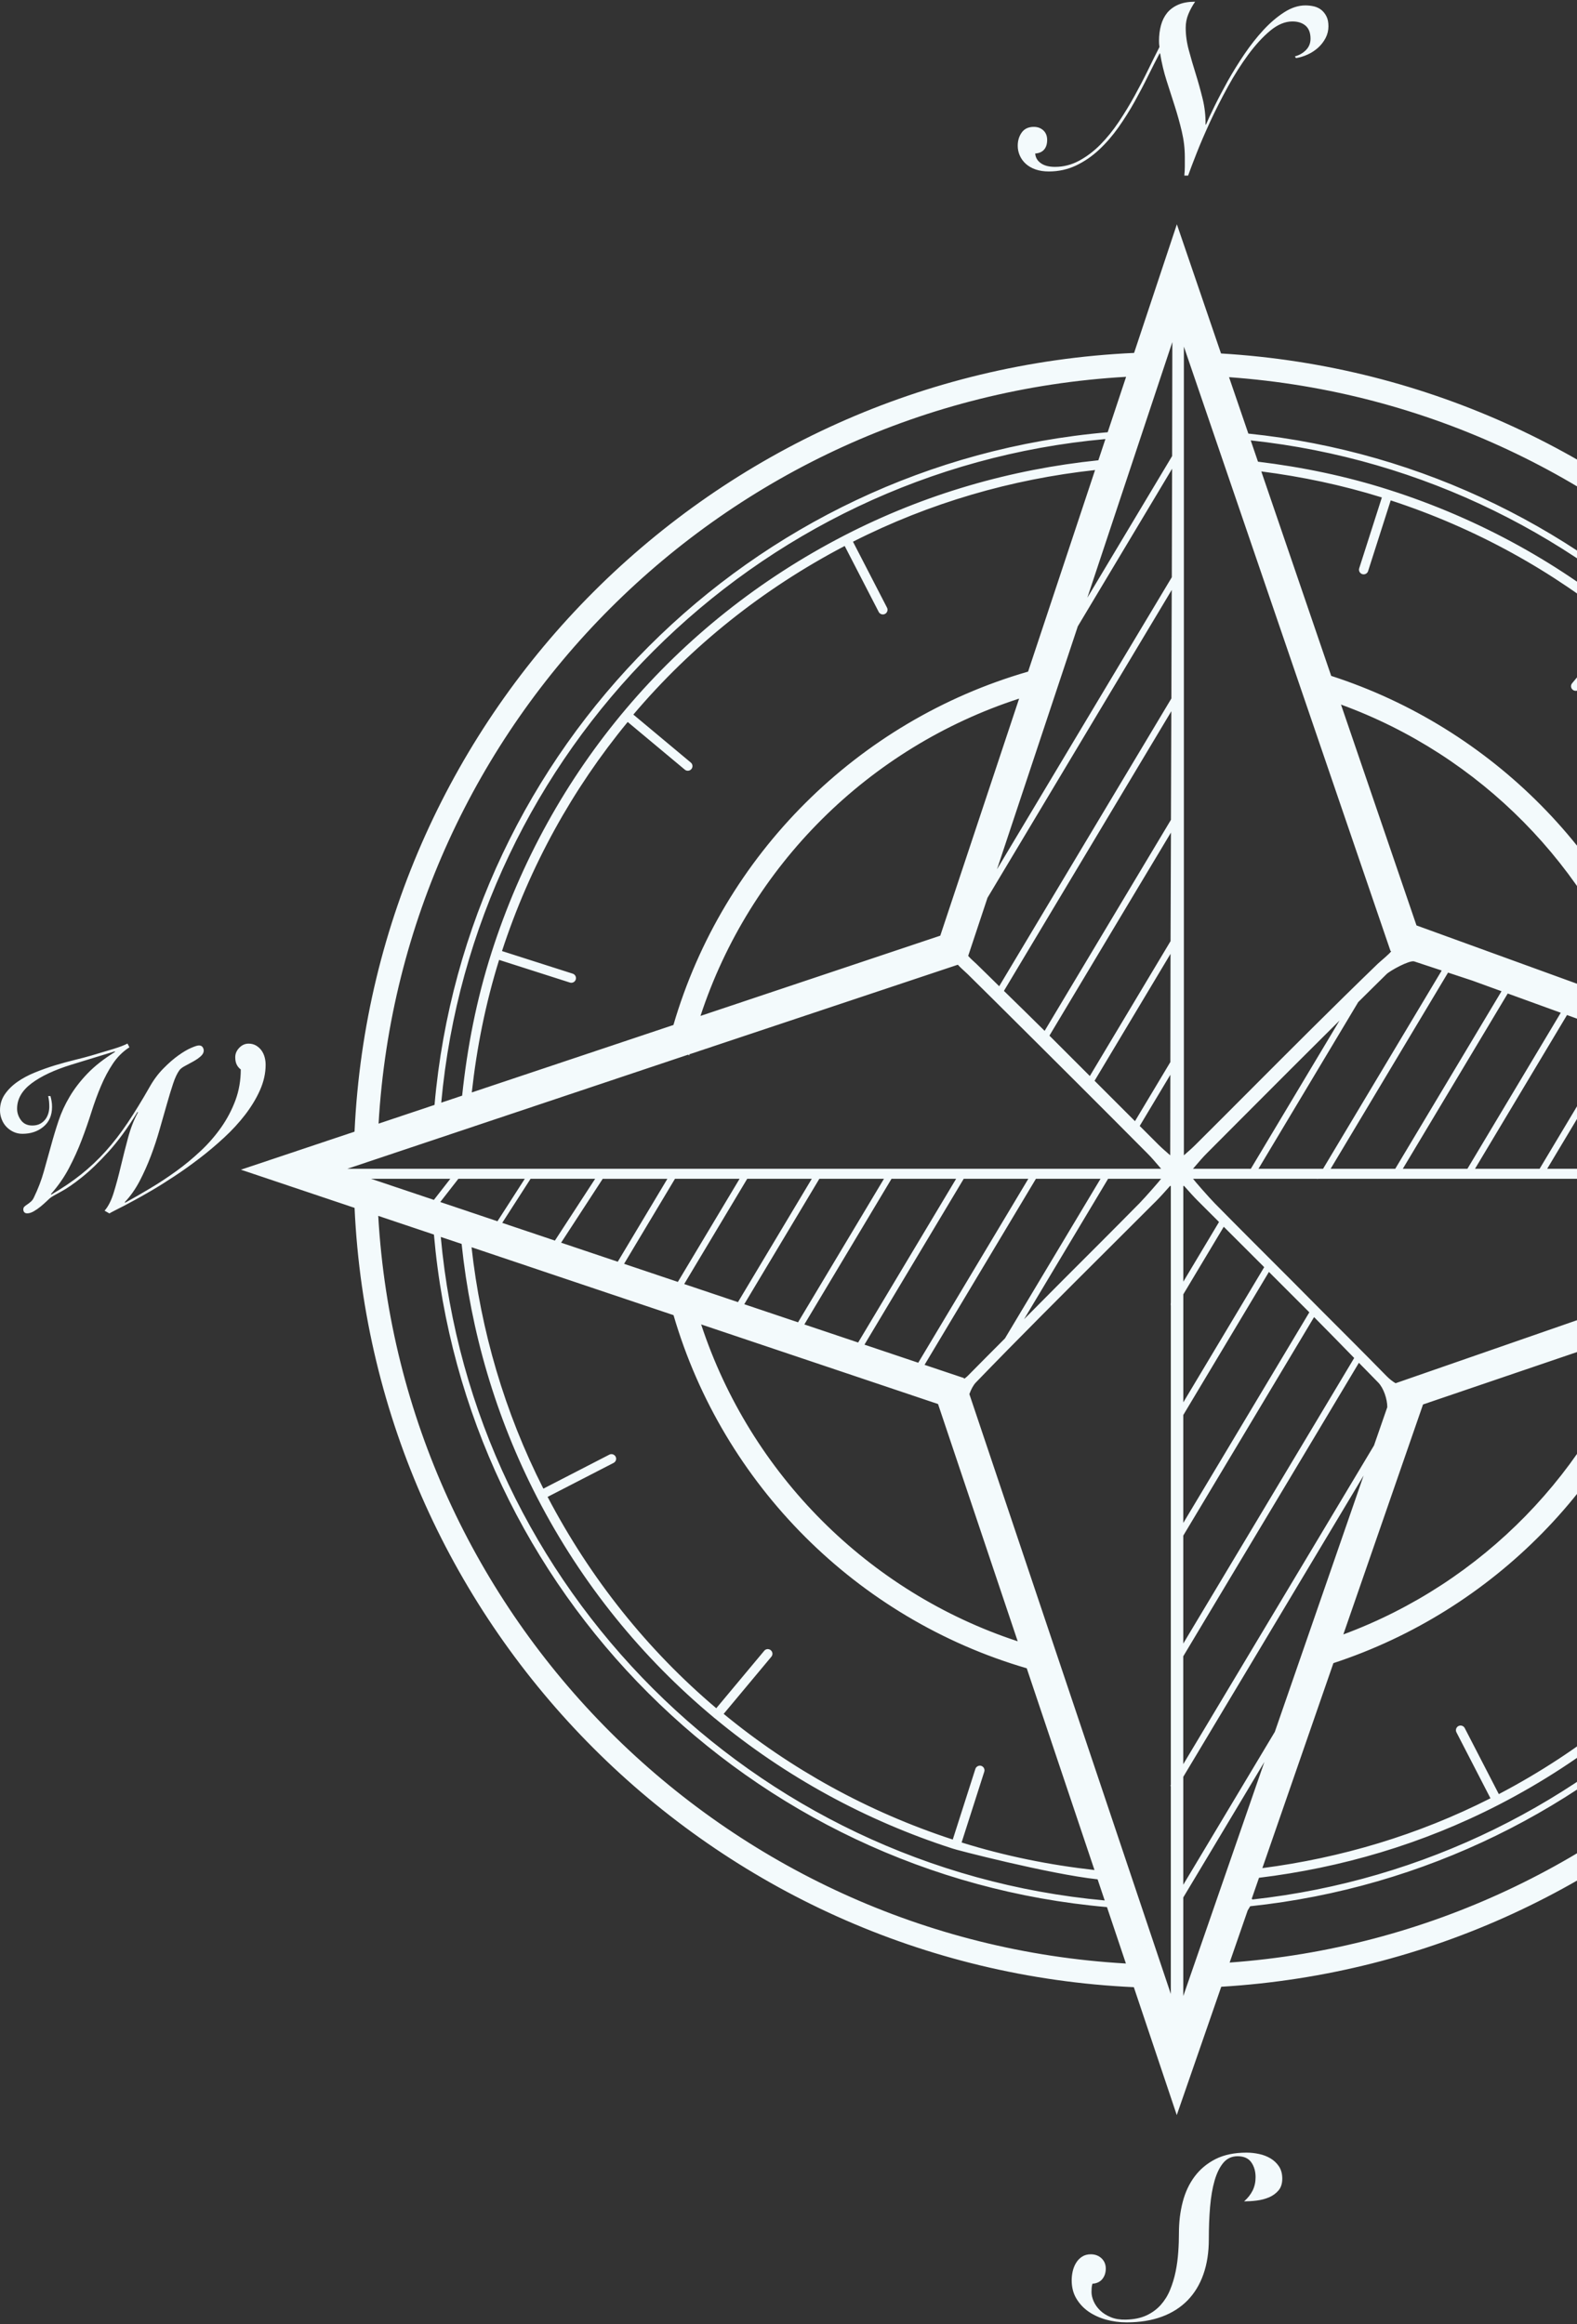 <svg class="element-bg-2" width="289" height="426" viewBox="0 0 289 426" fill="none" xmlns="http://www.w3.org/2000/svg"><rect x="0" y="0" width="289" height="426" fill="#333333" stroke="none"/><path d="M223.764 64.793L215.672 41.113L207.833 64.691C130.654 68.215 68.557 130.27 64.972 207.431L44.148 214.403L64.978 221.404C68.515 298.589 130.6 360.704 207.785 364.247L215.654 387.692L223.806 364.169C299.756 359.608 360.552 298.282 364.432 222.157L384.931 215.18L364.517 207.757C361.124 131.15 300.069 69.348 223.764 64.793ZM206.369 69.071L202.995 79.23C137.529 84.875 85.38 137.091 79.632 202.527L69.377 205.961C73.649 132.331 132.721 73.271 206.369 69.071ZM123.412 187.879L86.459 200.243C87.362 192.085 88.971 183.956 91.466 175.949L104.438 180.1C104.523 180.13 104.607 180.142 104.697 180.142C105.059 180.142 105.396 179.913 105.511 179.546C105.655 179.1 105.408 178.618 104.956 178.473L91.996 174.328C97.081 158.77 104.92 144.617 115.031 132.337L125.503 141.08C125.659 141.213 125.858 141.279 126.051 141.279C126.292 141.279 126.539 141.17 126.702 140.972C127.009 140.61 126.961 140.074 126.593 139.772L116.067 130.981C126.702 118.413 139.789 107.941 154.798 100.077L161.034 112.17C161.185 112.466 161.486 112.628 161.794 112.628C161.926 112.628 162.059 112.598 162.185 112.532C162.601 112.315 162.77 111.803 162.553 111.381L156.316 99.294C170.416 92.142 185.413 87.828 200.681 86.159L188.408 123.106C157.16 132.126 132.522 156.686 123.412 187.879ZM186.763 128.053L172.314 171.508L128.371 186.216C137.403 158.71 159.203 137.001 186.763 128.053ZM154.756 98.137C123.689 114.153 100.714 141.315 90.074 174.611C87.314 183.245 85.615 192.024 84.693 200.833L80.861 202.117C86.772 137.67 138.108 86.291 202.579 80.477L201.284 84.369C185.256 86.026 169.506 90.533 154.756 98.137ZM63.634 214.24L126.129 193.314C126.172 193.374 126.238 193.41 126.28 193.476C126.298 193.398 126.322 193.326 126.346 193.248C126.346 193.248 175.26 176.925 175.531 176.834C176.068 177.431 176.694 177.937 177.321 178.546C178.815 180.01 180.303 181.498 181.798 182.974C181.798 182.974 197.12 198.2 204.14 205.256L206.646 207.775L207.514 208.648L210.274 211.42C210.942 212.083 211.563 212.806 212.382 213.764C212.509 213.914 212.648 214.077 212.792 214.24H63.634ZM207.996 205.509C206.411 203.918 204.821 202.334 203.236 200.749C202.368 199.875 201.464 198.984 200.591 198.104L214.509 174.84C214.491 181.468 214.491 188.06 214.479 194.676L207.996 205.509ZM214.479 197.001C214.473 201.924 214.455 206.871 214.455 211.769C213.63 211.058 212.949 210.462 212.328 209.847C211.171 208.697 210.02 207.54 208.864 206.383L214.479 197.001ZM157.262 246.084L147.405 242.77L163.378 216.072H175.218L157.262 246.084ZM176.61 216.072H188.45L168.277 249.789L158.419 246.475L176.61 216.072ZM146.248 242.378L136.391 239.064L150.153 216.072H161.992L146.248 242.378ZM135.24 238.679L125.388 235.365L136.933 216.072H148.767L135.24 238.679ZM124.225 234.973L114.368 231.659L123.695 216.072H135.535L124.225 234.973ZM113.211 231.274L102.829 227.785L110.451 216.078H122.303L113.211 231.274ZM101.691 227.399L92.038 224.152L97.232 216.072H109.066L101.691 227.399ZM91.164 223.856L80.68 220.331L84 216.072H96.171L91.164 223.856ZM84.597 228.008C86.266 243.999 90.821 259.707 98.407 274.433C106.649 290.424 117.778 303.951 130.793 314.797C130.823 314.833 130.974 314.96 131.034 314.99C143.964 325.709 158.769 333.741 174.537 338.826C174.64 338.941 192.378 343.544 201.145 344.478L202.447 348.352C138.011 342.471 86.639 291.172 80.777 226.73L84.597 228.008ZM176.224 337.724L180.376 324.751C180.52 324.305 180.273 323.823 179.821 323.678C179.418 323.54 178.893 323.781 178.749 324.233L174.603 337.187C159.046 332.102 144.892 324.263 132.619 314.152L141.356 303.68C141.663 303.313 141.615 302.782 141.247 302.481C140.886 302.174 140.343 302.222 140.048 302.59L131.263 313.116C118.694 302.481 108.216 289.388 100.353 274.379L112.446 268.149C112.868 267.932 113.036 267.42 112.819 267.004C112.596 266.582 112.078 266.425 111.675 266.63L99.576 272.867C92.442 258.803 88.103 243.848 86.416 228.616L98.292 232.611L99.431 232.997L123.43 241.065C132.516 272.186 157.052 296.715 188.16 305.795L200.573 342.773C192.396 341.857 184.25 340.23 176.224 337.724ZM128.491 242.764L171.904 257.357L186.504 300.848C159.124 291.858 137.511 270.167 128.491 242.764ZM176.706 252.736L176.664 252.603L169.434 250.175L189.842 216.072H201.681L184.166 245.331C181.894 247.62 179.635 249.862 177.387 252.157C177.158 252.398 176.935 252.543 176.706 252.736ZM203.067 216.072H212.78C212.599 216.355 209.828 219.53 208.803 220.566C204.134 225.308 199.416 230.014 194.71 234.72C192.396 237.034 190.022 239.45 187.666 241.812L203.067 216.072ZM82.524 216.072L79.511 219.94L68.003 216.072H82.524ZM69.316 222.868L79.523 226.297C85.223 291.732 137.427 343.851 202.862 349.569L206.333 359.909C132.661 355.697 73.54 296.534 69.316 222.868ZM214.564 238.751C214.564 238.751 214.515 239.191 214.564 239.329V327.185L214.491 327.306C214.521 327.336 214.533 327.378 214.564 327.408V365.488L177.646 255.538C177.947 254.712 178.339 253.929 178.827 253.417C186.745 245.222 194.957 237.028 202.892 229.116C205.923 226.098 208.948 223.073 211.973 220.048C212.702 219.313 213.395 218.536 214.292 217.524C214.341 217.469 214.401 217.403 214.449 217.349L214.564 217.433V238.751ZM214.515 172.508L199.723 197.236C197.265 194.772 194.806 192.314 192.318 189.831L214.588 152.613C214.558 159.246 214.533 165.826 214.515 172.508ZM214.648 132.813C214.624 138.561 214.612 144.454 214.588 150.269L191.438 188.957C188.968 186.499 186.473 184.071 183.979 181.631L214.654 130.367C214.654 131.174 214.654 132.006 214.648 132.813ZM214.666 128.029L183.111 180.775C181.719 179.413 180.334 178.027 178.942 176.684C178.52 176.274 177.966 175.834 177.429 175.214L180.966 164.567L214.732 108.133C214.714 114.791 214.69 121.443 214.666 128.029ZM214.744 105.802L182.708 159.343L197.518 114.803L214.799 85.918C214.78 92.576 214.768 99.144 214.744 105.802ZM214.805 83.592L199.259 109.573L214.841 62.702C214.835 69.619 214.817 76.597 214.805 83.592ZM360.16 206.178L349.923 202.46C344.223 137.814 293.14 86.135 228.771 79.477L225.234 69.137C297.979 74.343 356.045 133.151 360.16 206.178ZM248.902 183.691C250.637 181.98 252.361 180.251 254.096 178.558C254.717 177.937 258.314 175.943 259.181 176.232C260.85 176.78 262.531 177.341 264.206 177.895L242.461 214.24H230.621L248.902 183.691ZM229.229 214.234H218.625C218.745 214.095 218.866 213.951 218.98 213.824C219.83 212.836 220.456 212.101 221.143 211.414L227.542 204.991C233.417 199.086 239.442 193.067 245.486 187.059L229.229 214.234ZM253.24 91.184L249.089 104.163C248.944 104.608 249.191 105.091 249.643 105.235C249.728 105.265 249.812 105.277 249.902 105.277C250.264 105.277 250.601 105.048 250.716 104.681L254.861 91.72C270.419 96.806 284.572 104.645 296.852 114.755L288.109 125.233C287.802 125.601 287.85 126.131 288.218 126.432C288.374 126.565 288.573 126.631 288.766 126.631C289.007 126.631 289.254 126.523 289.417 126.324L298.208 115.792C310.776 126.426 321.249 139.519 329.112 154.529L317.019 160.759C316.597 160.976 316.428 161.488 316.645 161.904C316.796 162.199 317.097 162.368 317.404 162.368C317.531 162.368 317.669 162.337 317.79 162.271L329.889 156.035C337.053 170.158 341.235 184.999 342.898 199.9L305.685 186.373C296.533 156.818 273.359 133.404 243.955 123.89L231.145 86.412C238.569 87.37 245.956 88.912 253.24 91.184ZM230.537 84.628L229.205 80.724C292.568 87.539 342.831 138.381 348.706 202.02L344.717 200.568C343.072 184.908 338.698 169.297 331.058 154.48C315.042 123.414 287.88 100.439 254.584 89.798C246.661 87.261 238.617 85.611 230.537 84.628ZM300.335 184.438L259.585 169.628L245.751 129.15C271.25 138.453 291.309 158.819 300.335 184.438ZM265.369 178.274C266.858 178.763 268.346 179.263 269.834 179.751L275.167 181.691L255.693 214.234H243.853L265.369 178.274ZM276.305 182.107L286.024 185.637L268.918 214.234H257.079L276.305 182.107ZM287.169 186.053L296.894 189.59L282.15 214.234H270.31L287.169 186.053ZM298.033 190.006L307.752 193.537L295.37 214.234H283.536L298.033 190.006ZM308.897 193.952L318.621 197.489L308.601 214.234H296.761L308.897 193.952ZM319.766 197.905L329.491 201.442L321.833 214.24H309.993L319.766 197.905ZM330.63 201.852L340.494 205.437L335.059 214.234H323.225L330.63 201.852ZM341.644 205.859L351.327 209.377L348.32 214.234H336.451L341.644 205.859ZM216.956 63.546H216.962L254.819 174.298L254.946 174.346C254.825 174.701 252.963 176.202 252.463 176.684C244.365 184.511 236.285 192.615 228.47 200.448C225.337 203.587 222.216 206.72 219.071 209.847C218.456 210.462 217.775 211.058 216.956 211.769V63.546ZM216.962 217.349C217.034 217.427 217.124 217.53 217.191 217.602C218.058 218.572 218.727 219.325 219.438 220.036C220.752 221.356 222.077 222.675 223.397 223.989L216.853 234.931V217.433H216.847L216.962 217.349ZM224.264 224.863C225.698 226.297 227.126 227.731 228.567 229.159C229.591 230.183 230.645 231.237 231.676 232.268L216.853 257.044V237.257H216.847L224.264 224.863ZM216.847 259.37L232.543 233.141C235.008 235.6 237.466 238.052 239.948 240.547L216.847 279.151V259.37ZM216.847 281.477L240.816 241.42C243.28 243.903 245.721 246.409 248.167 248.916L216.847 301.264V281.477ZM216.841 303.59H216.847L249.029 249.802C250.21 251.013 251.409 252.212 252.578 253.423C253.554 254.429 254.229 256.423 254.235 257.924L251.8 264.949L216.841 323.377V303.59ZM339.355 253.881C341.922 245.746 343.735 237.377 344.693 228.869L348.73 227.496C342.62 290.756 292.562 341.224 229.555 348.171C229.531 348.159 229.494 348.147 229.476 348.129C229.446 348.099 229.422 348.069 229.392 348.039L230.724 344.195C245.673 342.375 260.555 338.079 274.709 330.782C290.694 322.54 304.215 311.411 315.054 298.39C315.097 298.354 315.157 298.366 315.193 298.324C315.235 298.269 315.217 298.203 315.247 298.149C325.954 285.237 333.98 270.468 339.072 254.73C339.216 254.628 339.331 254.477 339.385 254.296C339.433 254.152 339.379 254.019 339.355 253.881ZM337.872 252.923L325.02 248.819C324.575 248.669 324.093 248.922 323.948 249.374C323.803 249.82 324.05 250.302 324.502 250.446L337.336 254.549C332.377 269.739 324.641 284.007 314.368 296.534L303.956 287.846C303.594 287.532 303.052 287.587 302.757 287.954C302.449 288.322 302.498 288.852 302.865 289.153L313.295 297.86C302.841 310.266 289.893 320.883 274.673 328.86L268.424 316.749C268.207 316.333 267.695 316.171 267.273 316.382C266.858 316.599 266.689 317.111 266.906 317.533L273.142 329.625C259.838 336.374 245.727 340.555 231.338 342.423L244.359 304.849C273.696 295.209 296.743 271.722 305.769 242.125L342.886 229.49C341.94 237.45 340.253 245.295 337.872 252.923ZM233.622 317.448L216.847 345.478V325.691L249.896 270.462L233.622 317.448ZM246.179 299.589L260.784 257.436L300.539 243.903C291.664 269.643 271.66 290.141 246.179 299.589ZM216.847 365.874V347.804L231.706 322.967L216.847 365.874ZM225.343 359.734L228.651 350.178L229.109 349.413C293.122 342.628 344.006 291.334 349.959 227.08L360.004 223.664C355.442 296.209 297.701 354.492 225.343 359.734ZM255.753 253.543C255.187 253.206 254.614 252.766 254.024 252.157C249.969 248.012 245.865 243.921 241.774 239.824L240.906 238.95C239.539 237.582 238.177 236.196 236.809 234.822C232.067 230.081 227.319 225.345 222.613 220.566C221.589 219.53 218.817 216.355 218.637 216.072H241.37L241.352 216.096C241.437 216.084 241.521 216.078 241.605 216.072H363.619L255.753 253.543ZM349.706 214.234L352.466 209.793L364.691 214.234H349.706Z" fill="#F3FAFC"/><path d="M47.648 199.817C48.335 198.269 48.679 196.72 48.679 195.172C48.679 194.696 48.619 194.226 48.492 193.762C48.365 193.298 48.167 192.888 47.902 192.52C47.63 192.159 47.299 191.864 46.907 191.635C46.51 191.412 46.064 191.297 45.558 191.297C44.913 191.297 44.341 191.55 43.853 192.056C43.358 192.563 43.111 193.141 43.111 193.786C43.111 194.352 43.208 194.804 43.389 195.159C43.569 195.515 43.816 195.804 44.124 196.027C44.124 198.022 43.798 199.901 43.154 201.661C42.503 203.414 41.641 205.065 40.557 206.614C39.472 208.162 38.219 209.614 36.785 210.958C35.351 212.302 33.85 213.555 32.272 214.688C30.693 215.826 29.108 216.875 27.506 217.827C25.903 218.791 24.385 219.659 22.951 220.448L22.86 220.358C23.903 219.261 24.806 217.971 25.584 216.501C26.355 215.019 27.042 213.483 27.65 211.88C28.259 210.271 28.795 208.656 29.253 207.023C29.717 205.391 30.157 203.86 30.567 202.426C30.97 200.998 31.356 199.733 31.724 198.63C32.085 197.533 32.483 196.708 32.898 196.142C33.097 195.889 33.435 195.635 33.911 195.382C34.393 195.129 34.881 194.864 35.387 194.581C35.893 194.298 36.351 193.997 36.743 193.653C37.14 193.316 37.333 192.948 37.333 192.557C37.333 192.334 37.261 192.123 37.122 191.924C36.984 191.731 36.761 191.629 36.453 191.629C36.2 191.629 35.724 191.773 35.038 192.074C34.344 192.37 33.573 192.822 32.7 193.448C31.826 194.069 30.91 194.864 29.958 195.834C29 196.798 28.138 197.955 27.379 199.311C26.005 201.727 24.674 203.896 23.396 205.8C22.119 207.716 20.769 209.452 19.372 211.012C17.968 212.573 16.461 213.989 14.858 215.272C13.256 216.549 11.442 217.779 9.418 218.96L9.333 218.875C10.653 217.381 11.761 215.79 12.641 214.109C13.533 212.416 14.304 210.711 14.961 208.982C15.624 207.252 16.22 205.535 16.756 203.836C17.293 202.137 17.877 200.54 18.51 199.052C19.137 197.564 19.86 196.202 20.679 194.979C21.492 193.756 22.505 192.749 23.716 191.966L23.366 191.285C22.692 191.623 21.83 191.954 20.775 192.273C19.715 192.599 18.377 192.996 16.744 193.478C15.871 193.731 14.858 193.997 13.708 194.28C12.551 194.563 11.352 194.894 10.098 195.268C8.845 195.654 7.616 196.087 6.411 196.581C5.2 197.07 4.127 197.648 3.187 198.305C2.241 198.967 1.476 199.727 0.886 200.582C0.301 201.438 0 202.414 0 203.517C0 204.077 0.102 204.619 0.301 205.137C0.5 205.662 0.777 206.12 1.145 206.511C1.512 206.903 1.946 207.222 2.452 207.463C2.958 207.698 3.501 207.825 4.097 207.825C5.64 207.825 6.935 207.391 7.978 206.511C9.02 205.638 9.538 204.432 9.538 202.884C9.538 202.516 9.514 202.179 9.454 201.854C9.394 201.528 9.333 201.215 9.243 200.902H8.827C8.905 201.245 8.96 201.57 8.99 201.896C9.02 202.221 9.032 202.547 9.032 202.884C9.032 203.245 8.984 203.631 8.869 204.041C8.755 204.451 8.574 204.824 8.321 205.162C8.068 205.499 7.743 205.776 7.351 205.987C6.959 206.198 6.477 206.306 5.917 206.306C5.013 206.306 4.326 205.981 3.85 205.336C3.368 204.686 3.133 203.981 3.133 203.221C3.133 201.45 4.013 199.907 5.772 198.582C7.526 197.262 9.954 196.124 13.045 195.165L21.016 192.719L21.101 192.804C19.052 194.069 17.365 195.388 16.04 196.768C14.72 198.142 13.629 199.558 12.774 201.004C11.912 202.45 11.231 203.932 10.725 205.451C10.219 206.969 9.755 208.506 9.339 210.048C8.912 211.597 8.478 213.163 8.026 214.754C7.58 216.345 6.971 217.923 6.212 219.496C6.068 219.809 5.887 220.062 5.664 220.255C5.441 220.454 5.224 220.623 5.013 220.761C4.802 220.9 4.621 221.032 4.483 221.159C4.344 221.291 4.272 221.466 4.272 221.689C4.272 221.882 4.326 222.057 4.441 222.195C4.555 222.334 4.736 222.406 4.989 222.406C5.351 222.406 5.754 222.28 6.194 222.027C6.628 221.773 7.05 221.484 7.459 221.147C7.869 220.803 8.231 220.484 8.556 220.177C8.875 219.869 9.11 219.659 9.249 219.544C9.562 219.321 10.225 218.936 11.255 218.387C12.28 217.839 13.533 216.971 15.009 215.79C16.485 214.615 18.1 213.061 19.86 211.133C21.619 209.211 23.396 206.764 25.198 203.818L25.282 203.902C24.553 205.228 23.945 206.77 23.469 208.542C22.993 210.313 22.547 212.067 22.137 213.796C21.727 215.525 21.3 217.122 20.848 218.58C20.402 220.044 19.835 221.159 19.167 221.918L20.046 222.424C20.269 222.286 20.583 222.111 20.974 221.918C21.366 221.719 21.993 221.394 22.866 220.948C23.119 220.809 23.686 220.508 24.553 220.044C25.421 219.58 26.488 218.978 27.735 218.249C28.988 217.52 30.368 216.652 31.886 215.652C33.405 214.658 34.947 213.555 36.508 212.362C38.074 211.169 39.581 209.898 41.045 208.542C42.509 207.198 43.798 205.788 44.925 204.33C46.046 202.866 46.962 201.366 47.648 199.817Z" fill="#F3FAFC"/><path d="M187.979 30.022C188.461 30.455 189.058 30.811 189.775 31.058C190.492 31.305 191.299 31.431 192.197 31.431C193.998 31.431 195.661 31.064 197.198 30.335C198.728 29.606 200.132 28.642 201.409 27.449C202.693 26.25 203.874 24.888 204.958 23.358C206.037 21.821 207.031 20.255 207.929 18.634C208.827 17.019 209.658 15.434 210.417 13.886C211.177 12.343 211.882 10.963 212.526 9.752L212.617 9.879C212.894 11.566 213.285 13.211 213.792 14.796C214.298 16.38 214.798 17.941 215.292 19.471C215.78 21.008 216.208 22.544 216.575 24.093C216.943 25.641 217.13 27.214 217.13 28.817C217.13 29.461 217.13 30.04 217.13 30.546C217.13 31.022 217.1 31.564 217.039 32.185H217.732C218.07 31.233 218.582 29.871 219.275 28.118C219.962 26.358 220.793 24.436 221.757 22.339C222.727 20.248 223.812 18.103 225.005 15.928C226.198 13.753 227.451 11.777 228.759 10.005C230.072 8.234 231.398 6.776 232.765 5.637C234.133 4.504 235.489 3.932 236.839 3.932C237.851 3.932 238.652 4.191 239.261 4.709C239.863 5.233 240.165 6.029 240.165 7.095C240.165 7.915 239.893 8.601 239.339 9.168C238.791 9.722 238.11 10.12 237.297 10.343L237.507 10.644C238.236 10.53 238.953 10.313 239.652 9.987C240.357 9.668 240.984 9.252 241.55 8.746C242.111 8.24 242.569 7.649 242.924 6.975C243.274 6.3 243.448 5.583 243.448 4.824C243.448 4.094 243.328 3.486 243.087 3.01C242.852 2.534 242.539 2.142 242.165 1.829C241.779 1.528 241.34 1.305 240.833 1.178C240.327 1.058 239.791 0.991 239.231 0.991C237.941 0.991 236.64 1.413 235.332 2.257C234.019 3.1 232.753 4.179 231.53 5.504C230.313 6.824 229.144 8.312 228.03 9.951C226.921 11.596 225.909 13.229 224.993 14.862C224.083 16.501 223.282 18.019 222.595 19.417C221.902 20.821 221.378 21.96 221.01 22.833H220.926C220.95 21.237 220.775 19.658 220.395 18.11C220.016 16.567 219.594 15.043 219.13 13.554C218.666 12.066 218.238 10.614 217.865 9.21C217.479 7.8 217.292 6.426 217.292 5.071C217.292 4.203 217.455 3.371 217.78 2.582C218.106 1.799 218.515 1.04 219.022 0.311C217.817 0.311 216.786 0.485 215.943 0.853C215.093 1.22 214.418 1.72 213.894 2.353C213.382 2.992 212.996 3.751 212.761 4.631C212.52 5.516 212.4 6.474 212.4 7.517C212.4 7.716 212.406 7.902 212.418 8.065C212.436 8.24 212.454 8.421 212.484 8.613C211.863 9.825 211.177 11.204 210.417 12.771C209.658 14.332 208.827 15.922 207.929 17.555C207.031 19.188 206.061 20.779 205.019 22.345C203.976 23.9 202.85 25.292 201.644 26.515C200.433 27.738 199.132 28.72 197.746 29.467C196.354 30.214 194.89 30.588 193.342 30.588C192.239 30.588 191.371 30.365 190.745 29.913C190.106 29.467 189.769 28.877 189.708 28.142C190.443 28.087 190.986 27.84 191.353 27.407C191.721 26.973 191.901 26.388 191.901 25.653C191.901 24.924 191.673 24.34 191.209 23.906C190.745 23.472 190.16 23.255 189.455 23.255C188.473 23.255 187.738 23.599 187.244 24.285C186.75 24.978 186.509 25.786 186.509 26.714C186.509 27.334 186.629 27.925 186.882 28.503C187.135 29.082 187.503 29.588 187.979 30.022Z" fill="#F3FAFC"/><path d="M232.856 395.645C232.223 395.265 231.518 394.988 230.747 394.825C229.976 394.657 229.205 394.572 228.445 394.572C226.228 394.572 224.342 394.964 222.775 395.747C221.215 396.537 219.938 397.603 218.937 398.935C217.937 400.266 217.208 401.827 216.744 403.61C216.28 405.394 216.051 407.286 216.051 409.28C216.051 410.413 216.015 411.582 215.925 412.805C215.84 414.028 215.684 415.221 215.443 416.39C215.202 417.559 214.864 418.668 214.43 419.722C213.997 420.783 213.418 421.704 212.701 422.512C211.978 423.307 211.104 423.946 210.062 424.428C209.02 424.904 207.772 425.157 206.308 425.187C205.266 425.211 204.356 425.067 203.567 424.741C202.777 424.422 202.127 424.006 201.608 423.5C201.084 422.994 200.699 422.446 200.427 421.837C200.162 421.235 200.03 420.662 200.03 420.132C200.03 419.879 200.036 419.638 200.054 419.415C200.066 419.186 200.108 418.921 200.198 418.607C200.988 418.553 201.59 418.264 202.012 417.746C202.434 417.222 202.645 416.583 202.645 415.824C202.645 415.065 202.38 414.438 201.861 413.944C201.337 413.456 200.687 413.209 199.903 413.209C199.277 413.209 198.746 413.353 198.294 413.649C197.843 413.938 197.481 414.323 197.198 414.787C196.915 415.251 196.71 415.763 196.583 416.324C196.457 416.884 196.396 417.433 196.396 417.969C196.396 419.234 196.674 420.349 197.24 421.301C197.806 422.259 198.548 423.06 199.475 423.705C200.403 424.35 201.47 424.838 202.681 425.181C203.886 425.519 205.151 425.687 206.477 425.687C208.893 425.687 211.038 425.338 212.906 424.651C214.774 423.964 216.346 422.964 217.63 421.656C218.901 420.349 219.877 418.752 220.534 416.872C221.197 414.986 221.528 412.847 221.528 410.461C221.528 408.358 221.601 406.382 221.757 404.538C221.914 402.694 222.185 401.086 222.583 399.706C222.98 398.326 223.517 397.242 224.185 396.44C224.866 395.633 225.734 395.235 226.806 395.235C227.957 395.235 228.795 395.615 229.313 396.356C229.837 397.103 230.096 398.007 230.096 399.079C230.096 399.977 229.916 400.79 229.554 401.526C229.186 402.261 228.662 402.917 227.993 403.508C228.692 403.508 229.452 403.466 230.271 403.363C231.084 403.267 231.844 403.068 232.549 402.773C233.248 402.478 233.832 402.05 234.296 401.507C234.76 400.965 234.989 400.236 234.989 399.338C234.989 398.471 234.79 397.73 234.398 397.121C234.001 396.525 233.489 396.024 232.856 395.645Z" fill="#F3FAFC"/></svg>